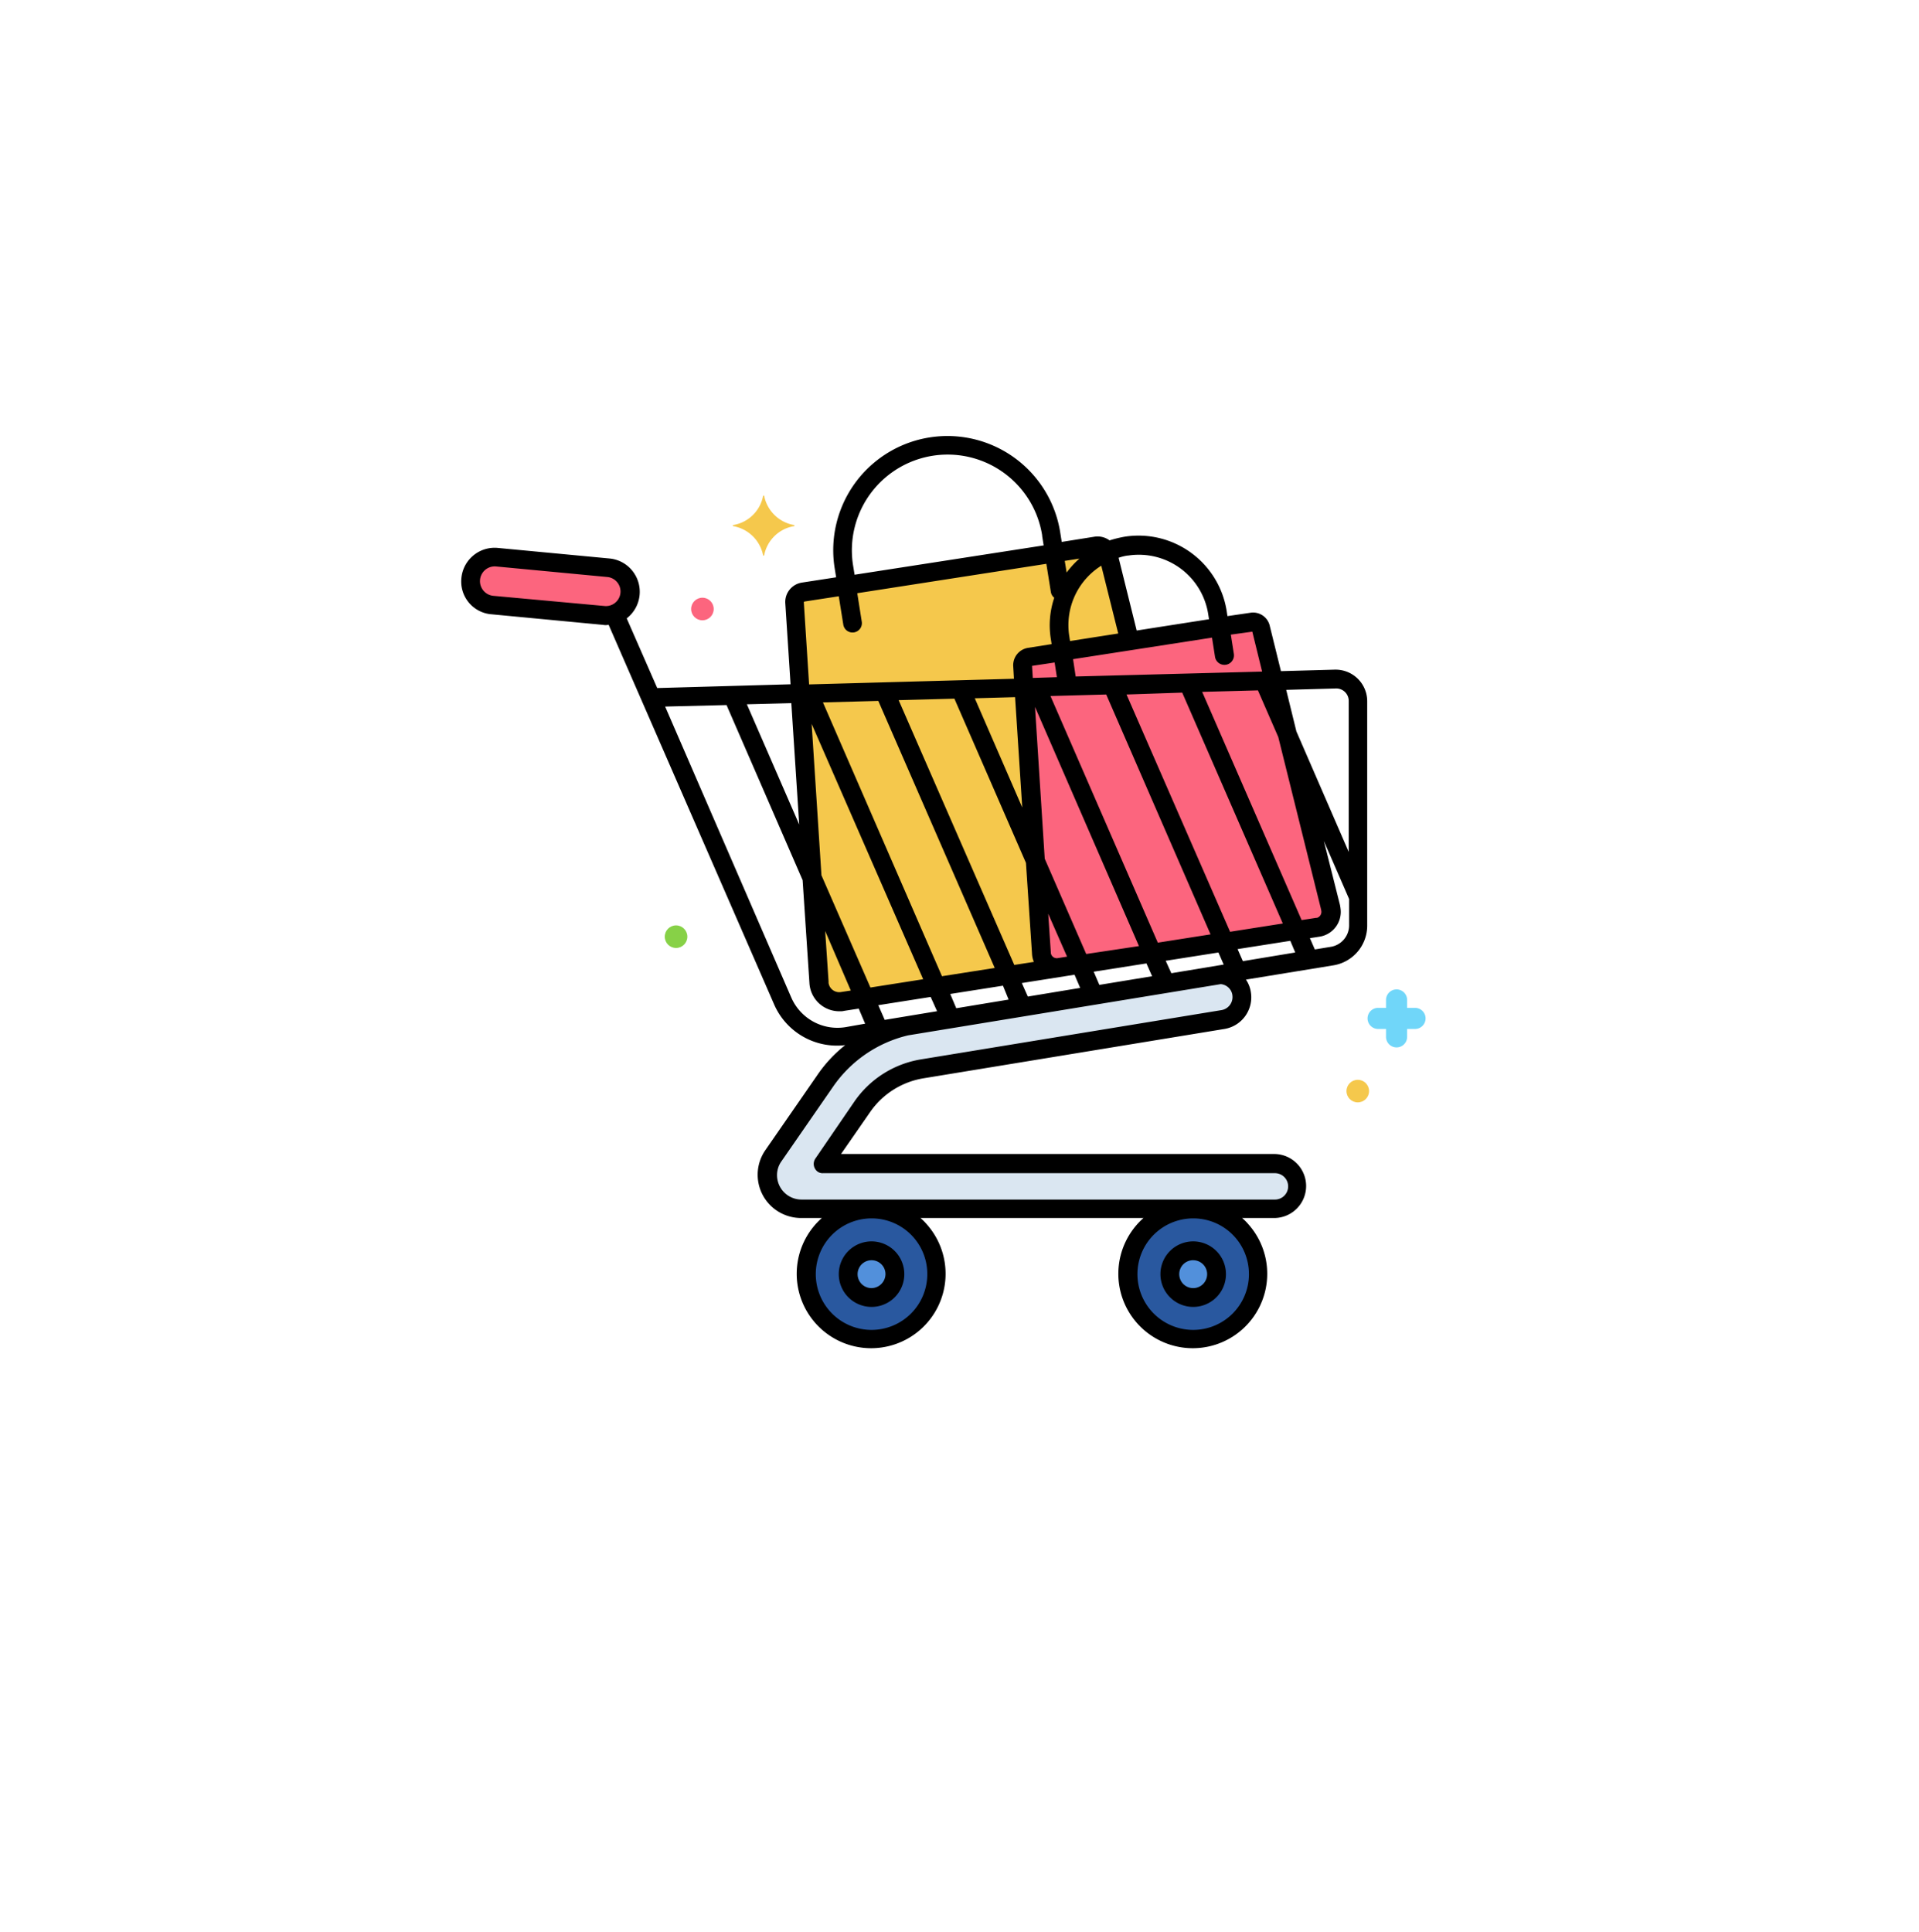 <svg xmlns="http://www.w3.org/2000/svg" xmlns:xlink="http://www.w3.org/1999/xlink" width="148" height="149" viewBox="0 0 148 149"><defs><filter id="a" x="0" y="0" width="148" height="149" filterUnits="userSpaceOnUse"><feOffset dy="3" input="SourceAlpha"/><feGaussianBlur stdDeviation="3" result="b"/><feFlood flood-opacity="0.161"/><feComposite operator="in" in2="b"/><feComposite in="SourceGraphic"/></filter></defs><g transform="translate(-1058 -8655)"><g transform="matrix(1, 0, 0, 1, 1058, 8655)" filter="url(#a)"><ellipse cx="65" cy="65.5" rx="65" ry="65.5" transform="translate(9 6)" fill="#fff"/></g><g transform="translate(1093.616 8681.718)"><g transform="translate(-0.046 6.928)"><path d="M172.761,78.323l-5.374-21.611a.6.6,0,0,0-.668-.436l-17.2,2.672a.648.648,0,0,0-.523.61l1.452,22.221a1.18,1.18,0,0,0,1.249,1.133h.145L171.831,79.8a1.187,1.187,0,0,0,.988-1.365A.116.116,0,0,1,172.761,78.323Z" transform="translate(-105.706 -41.934)" fill="#fc657e"/><path d="M107.421,67.452,105.969,45.23a.579.579,0,0,1,.523-.61l7.785-1.22-1.685-6.739a.815.815,0,0,0-.871-.581L89.063,39.6a.766.766,0,0,0-.668.813l1.888,29.251a1.581,1.581,0,0,0,1.627,1.51.368.368,0,0,0,.174-.029l16.7-2.585a1.209,1.209,0,0,1-1.365-.988C107.45,67.539,107.421,67.51,107.421,67.452Z" transform="translate(-62.704 -27.606)" fill="#f5c84c"/><circle cx="5.025" cy="5.025" r="5.025" transform="translate(26.621 59.598)" fill="#29589f"/><circle cx="5.025" cy="5.025" r="5.025" transform="translate(51.428 59.598)" fill="#29589f"/><path d="M12.911,43.515h-.174l-8.569-.842a1.851,1.851,0,1,1,.32-3.689l8.6.842a1.849,1.849,0,0,1-.174,3.689Z" transform="translate(-1.744 -29.667)" fill="#fc657e"/><path d="M120.338,164.411H85.51l3.021-4.386a6.975,6.975,0,0,1,4.619-2.934l23.209-3.805a1.747,1.747,0,0,0,1.452-2,1.777,1.777,0,0,0-1.743-1.481l-24.2,3.95a10.619,10.619,0,0,0-6.216,4.241l-3.98,5.81a2.61,2.61,0,0,0,.668,3.631,2.707,2.707,0,0,0,1.481.465h36.513a1.748,1.748,0,0,0,1.743-1.743A1.712,1.712,0,0,0,120.338,164.411Z" transform="translate(-57.611 -108.299)" fill="#dae6f1"/><circle cx="1.801" cy="1.801" r="1.801" transform="translate(29.845 62.822)" fill="#5290db"/><circle cx="1.801" cy="1.801" r="1.801" transform="translate(54.652 62.822)" fill="#5290db"/><path d="M244.26,155.223h-.61v-.61a.813.813,0,1,0-1.627,0v.61h-.61a.813.813,0,0,0,0,1.627h.61v.61a.813.813,0,1,0,1.627,0v-.61h.61a.813.813,0,0,0,0-1.627Z" transform="translate(-170.698 -111.137)" fill="#70d6f9"/><path d="M76.776,24.936A2.85,2.85,0,0,1,74.482,22.7c0-.029-.029-.058-.058-.029a.028.028,0,0,0-.029.029A2.814,2.814,0,0,1,72.1,24.936c-.029,0-.058.029-.029.058a.028.028,0,0,0,.029.029,2.85,2.85,0,0,1,2.295,2.237c0,.029.029.058.058.029a.028.028,0,0,0,.029-.029,2.814,2.814,0,0,1,2.295-2.237c.029,0,.058-.029.029-.058C76.805,24.936,76.805,24.936,76.776,24.936Z" transform="translate(-51.114 -18.089)" fill="#f5c84c"/><circle cx="0.871" cy="0.871" r="0.871" transform="translate(17.732 12.453)" fill="#fc657e"/><circle cx="0.871" cy="0.871" r="0.871" transform="translate(15.699 37.725)" fill="#87d147"/><circle cx="0.871" cy="0.871" r="0.871" transform="translate(68.275 49.634)" fill="#f5c84c"/><path d="M2.291,20.659l8.569.813a1.25,1.25,0,0,0,.465,0L24.077,50.723a5.291,5.291,0,0,0,5.49,3.166,10.5,10.5,0,0,0-2.179,2.353l-3.98,5.751a3.33,3.33,0,0,0,.871,4.648,3.367,3.367,0,0,0,1.888.581h1.6a5.741,5.741,0,1,0,8.1.494,3.965,3.965,0,0,0-.494-.494h17.2a5.741,5.741,0,1,0,8.1.494,3.965,3.965,0,0,0-.494-.494h2.469a2.469,2.469,0,0,0,0-4.938h-33.4l2.237-3.224a6.226,6.226,0,0,1,4.125-2.614l23.209-3.805a2.471,2.471,0,0,0,2.033-2.847,2.291,2.291,0,0,0-.378-.959l6.739-1.1a3.1,3.1,0,0,0,2.614-3.079V27.369a2.436,2.436,0,0,0-2.44-2.44h-.058l-4.154.116L62.3,21.5a1.319,1.319,0,0,0-1.481-.959L59.05,20.8l-.058-.378a6.885,6.885,0,0,0-7.843-5.751,8.885,8.885,0,0,0-1.191.29,1.561,1.561,0,0,0-1.133-.29l-2.556.407-.116-.726a8.806,8.806,0,0,0-17.4,2.73l.116.726-2.643.407a1.513,1.513,0,0,0-1.278,1.569l.407,6.274-10.283.29-2.353-5.374a2.589,2.589,0,0,0,.465-3.631,2.563,2.563,0,0,0-1.8-.988l-8.6-.813A2.577,2.577,0,0,0-.033,17.871a2.534,2.534,0,0,0,2.324,2.789Zm25.446,20.13-.755-11.677,8.6,19.694-4.067.639ZM30,49.678l-.755.116a.831.831,0,0,1-.959-.7v-.116l-.261-3.892ZM46.85,22.344a5.41,5.41,0,0,1,2.469-5.432l1.307,5.229-3.718.581ZM61.4,26.527l1.569,3.6,3.311,13.333v.029a.481.481,0,0,1-.32.581h-.058l-1.133.174L57.1,26.643Zm-5.839.174L63.32,44.507l-4.067.639-7.988-18.3Zm4.677,20.711-.407-.93,4.067-.639.378.9Zm-11.067,1.83-.436-1.017,4.067-.639.436.988ZM48.157,46.86l-3.2-7.349L44.207,27.8,52.224,46.25Zm-2.208.32a.463.463,0,0,1-.523-.407v-.058l-.2-2.963,1.452,3.311Zm1.307,1.278.436,1.017-4.038.668L43.19,49.1Zm-5.083,1.917-4.038.668-.465-1.1,4.067-.639Zm12.549-2.033-.436-.959,4.067-.639.407.93ZM49.7,26.846l8.046,18.5-4.067.639L45.4,26.963Zm-5.664-1.278-.058-.93,1.743-.261.174,1.133Zm-.813,9.992-3.66-8.424,3.108-.087ZM37.99,27.166l5.519,12.665.465,6.971a1.845,1.845,0,0,0,.145.668l-1.51.232-8.918-20.42Zm-5.868.174L41.1,47.935l-4.067.639L27.853,27.456ZM36.16,50.172l.494,1.1-4.038.668-.494-1.133ZM35.9,71.551a4.3,4.3,0,1,1-4.3-4.3A4.289,4.289,0,0,1,35.9,71.551Zm24.807,0a4.3,4.3,0,1,1-4.3-4.3A4.289,4.289,0,0,1,60.706,71.551ZM59.427,50.026a1.017,1.017,0,0,1-.842,1.162L35.376,54.993a7.761,7.761,0,0,0-5.083,3.224l-3.021,4.415a.74.74,0,0,0,.174,1.017.667.667,0,0,0,.407.116H62.681a1.017,1.017,0,1,1,0,2.033H26.2a1.884,1.884,0,0,1-1.888-1.888,1.825,1.825,0,0,1,.349-1.075l3.98-5.751a9.757,9.757,0,0,1,5.78-3.95l24.109-3.95a.988.988,0,0,1,.9.842Zm7.581-3.718-1.22.2-.378-.871.755-.116a1.932,1.932,0,0,0,1.6-2.208c0-.058-.029-.145-.029-.2l-1.249-4.967,1.946,4.473v2.062a1.681,1.681,0,0,1-1.423,1.627Zm.378-19.927a.962.962,0,0,1,1.017.959V38.988l-4.038-9.3-.784-3.2ZM60.967,22l.755,3.079-14.379.378-.2-1.336L57.859,22.46l.232,1.481a.735.735,0,1,0,1.452-.232l-.232-1.481Zm-9.586-5.868a5.418,5.418,0,0,1,6.187,4.531l.058.378-5.577.871L50.655,16.3a3.742,3.742,0,0,1,.726-.174Zm-3.747.232a7,7,0,0,0-.988,1.075l-.145-.9Zm-17.458.523a7.383,7.383,0,0,1,14.582-2.324v.058l.116.726L30.293,17.609Zm-3.747,2.789,2.643-.407.349,2.179a.721.721,0,1,0,1.423-.232L30.5,19.033l14.582-2.266.349,2.179a.689.689,0,0,0,.261.436,6.614,6.614,0,0,0-.261,3.2l.058.378-1.83.29a1.356,1.356,0,0,0-1.133,1.394l.058.988-15.8.436-.407-6.332a.062.062,0,0,1,.058-.058Zm-.407,17.2L21.985,27.6l3.428-.087ZM20.417,27.66l5.868,13.507.523,7.9a2.308,2.308,0,0,0,2.411,2.208.8.8,0,0,0,.261-.029l1.133-.174.494,1.162L29.6,52.5a3.883,3.883,0,0,1-4.183-2.266L15.682,27.776ZM2.639,16.97l8.569.813a1.123,1.123,0,1,1-.2,2.237l-8.569-.784a1.137,1.137,0,0,1,.2-2.266Z" transform="translate(0.046 -6.928)"/><path d="M102.727,225.754a2.527,2.527,0,1,0-2.527-2.527A2.529,2.529,0,0,0,102.727,225.754Zm0-3.6a1.072,1.072,0,0,1,1.075,1.075,1.091,1.091,0,0,1-1.075,1.075,1.075,1.075,0,0,1,0-2.15Z" transform="translate(-71.081 -158.604)"/><path d="M188.127,225.754a2.527,2.527,0,1,0-2.527-2.527A2.529,2.529,0,0,0,188.127,225.754Zm0-3.6a1.075,1.075,0,1,1-1.075,1.075A1.072,1.072,0,0,1,188.127,222.152Z" transform="translate(-131.674 -158.604)"/></g></g></g></svg>